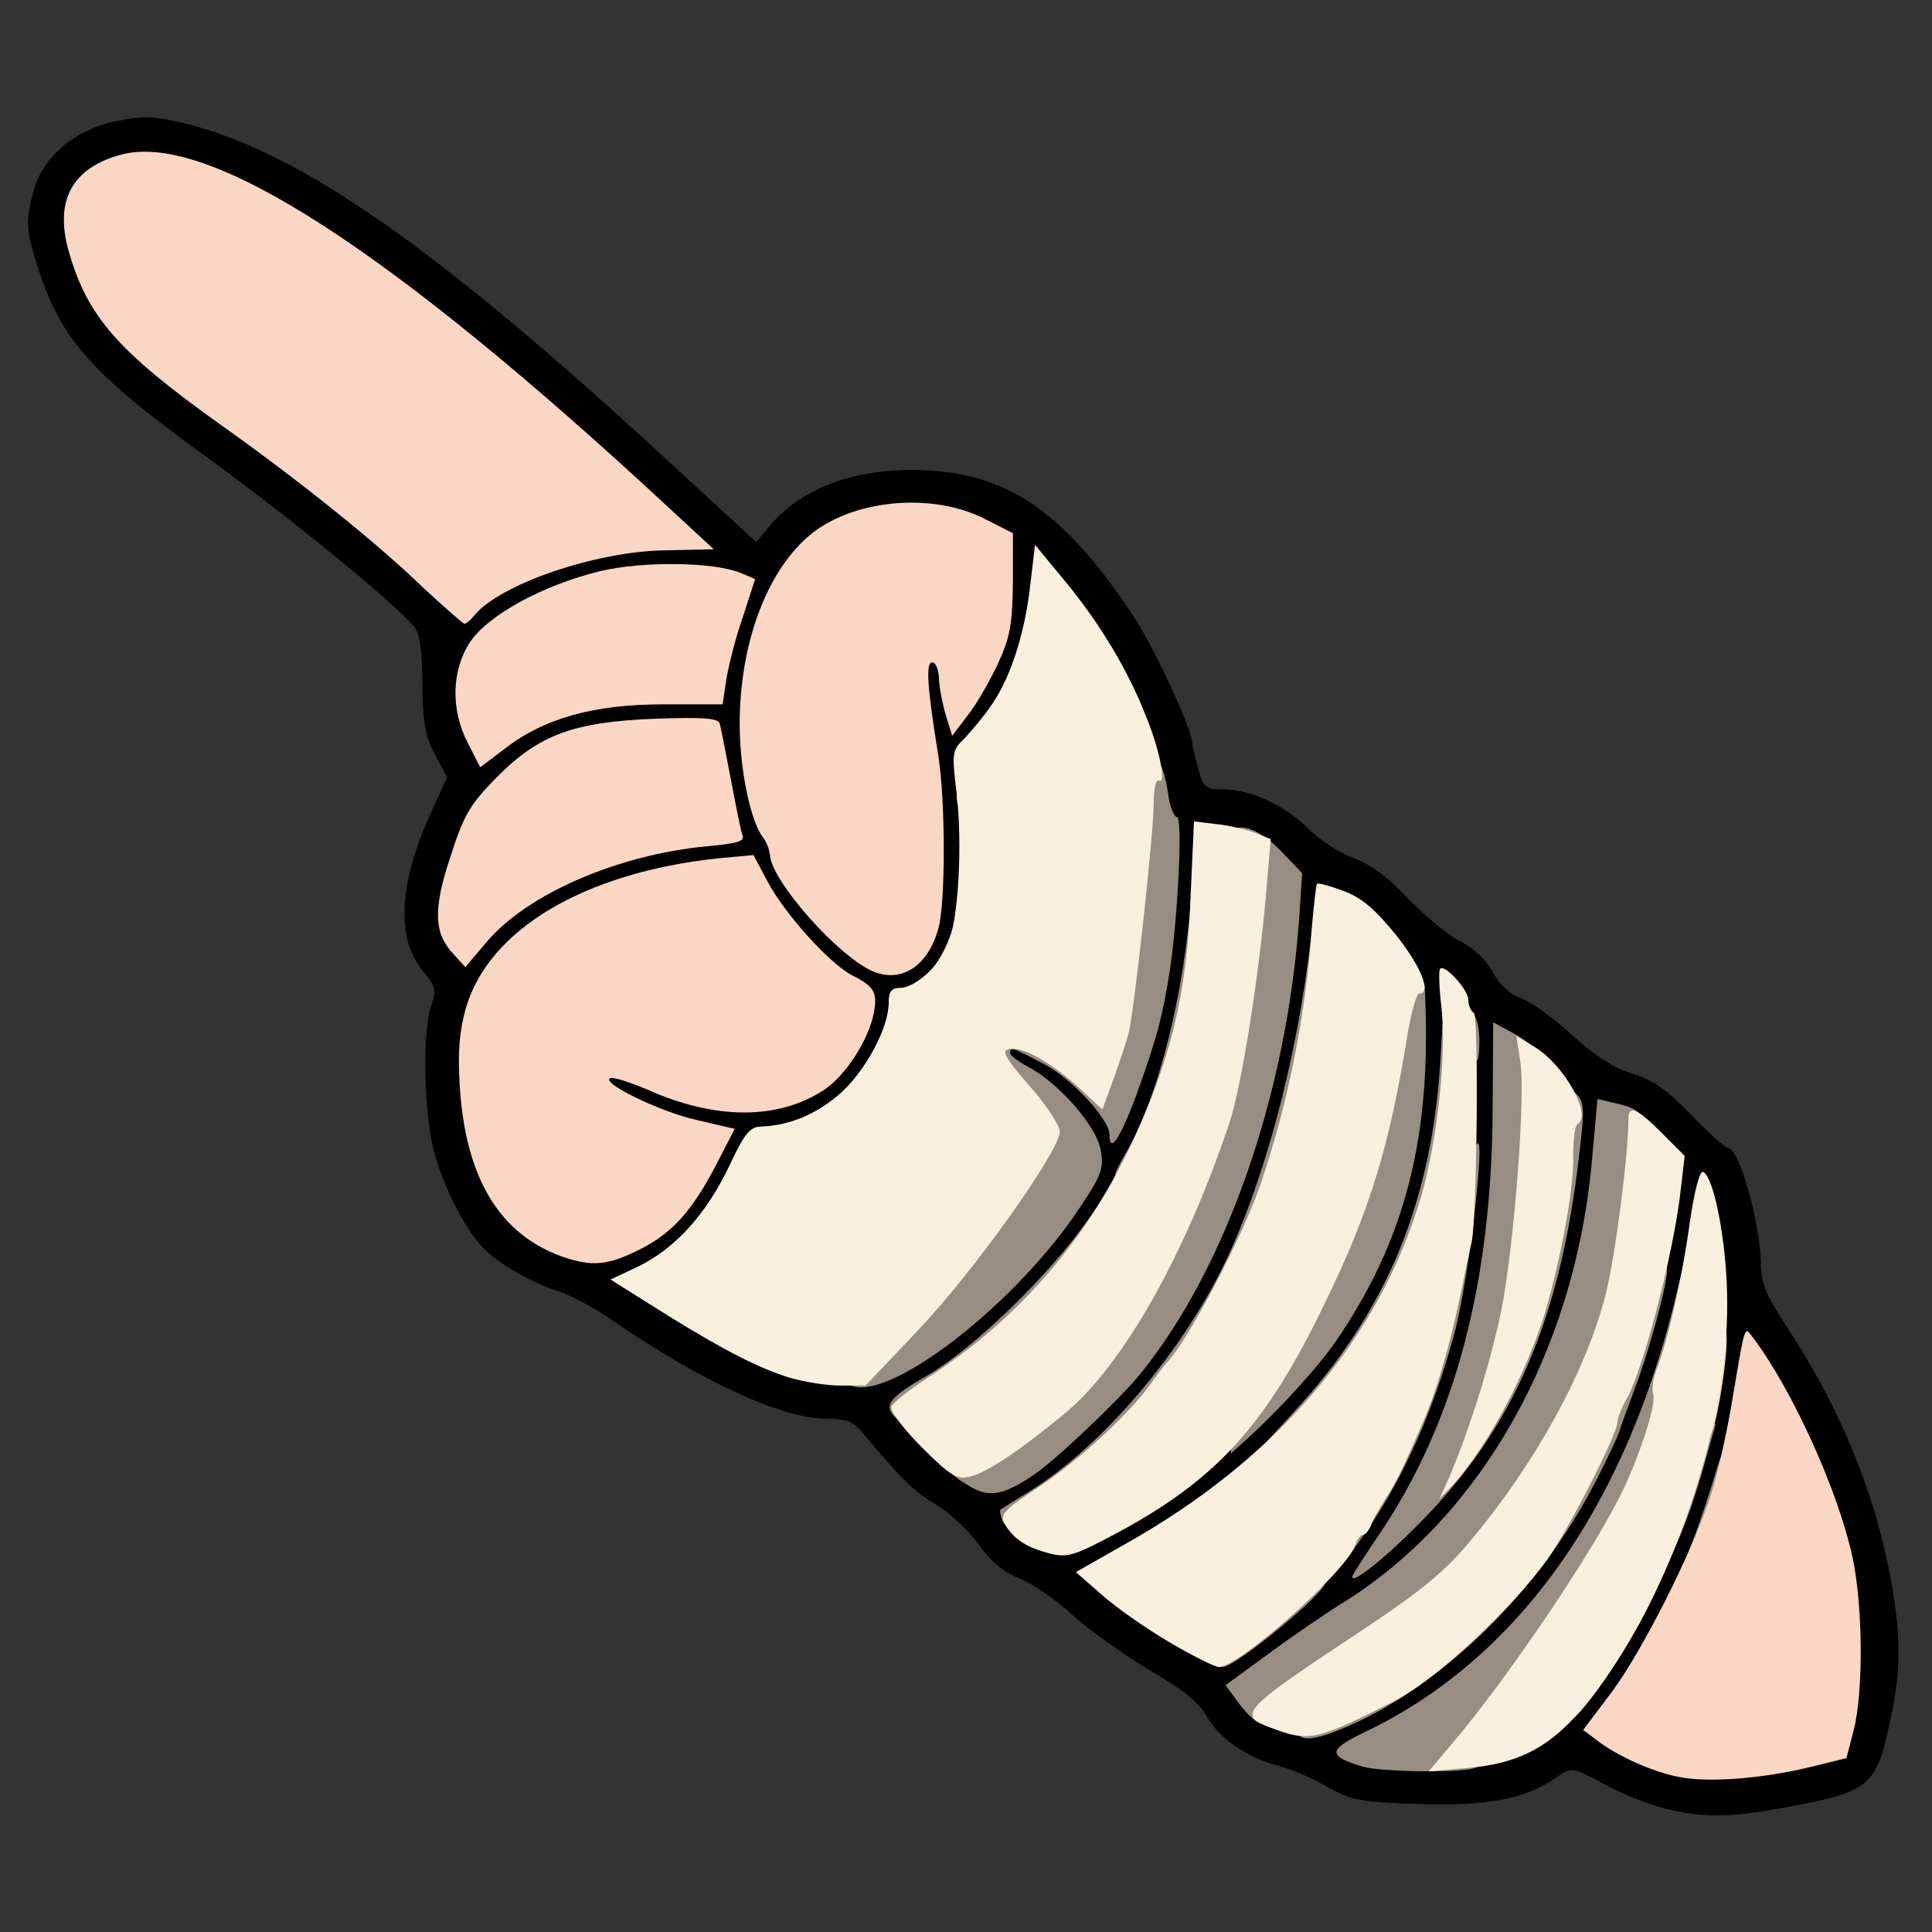 <?xml version="1.0" encoding="utf-8"?>
<!DOCTYPE svg PUBLIC "-//W3C//DTD SVG 1.0//EN" "http://www.w3.org/TR/2001/REC-SVG-20010904/DTD/svg10.dtd">
<svg version="1.0" xmlns="http://www.w3.org/2000/svg" width="32px" height="32px" viewBox="0 0 350 350" preserveAspectRatio="xMidYMid meet">
 <rect x="0" y="0" width="350" height="350" fill="#333333" stroke="none"/>
 <g fill="#000000">
  <path d="M301.5 327.6 c-2.8 -0.7 -7.7 -2.6 -10.9 -4.4 -5.8 -3.1 -5.9 -3.1 -8.5 -1.3 -5.6 4 -12.6 5.3 -24.9 4.9 -10.5 -0.3 -12.2 -0.6 -16.6 -3 -2.6 -1.6 -6.7 -3.3 -9 -3.9 -5.7 -1.5 -10.8 -5 -13 -9 -1.3 -2.4 -4.4 -4.9 -10.3 -8.3 -4.6 -2.8 -11 -7.3 -14.1 -10.1 -3.1 -2.9 -7.5 -5.8 -9.6 -6.6 -2.7 -1 -5 -2.9 -7.3 -6.1 -1.9 -2.6 -5.3 -5.8 -7.7 -7.2 -3.8 -2.2 -6.4 -4.7 -13.3 -13 -1.7 -2.1 -3 -2.6 -6.8 -2.6 -7.8 0 -22.7 -6.9 -38.1 -17.5 -3.4 -2.4 -7.9 -4.8 -10 -5.5 -5.1 -1.6 -11.4 -5.2 -14.1 -8.2 -3.3 -3.5 -7.1 -11.1 -8.8 -17.7 -1.7 -6.8 -2 -21.4 -0.4 -25.9 1 -2.8 0.8 -3.5 -1.4 -6.2 -5 -5.9 -4.5 -15.8 1.3 -28.6 l3 -6.6 -2.2 -4.1 c-1.8 -3.3 -2.2 -6 -2.3 -12.8 0 -6.1 -0.4 -9.1 -1.5 -10.4 -3.3 -4.1 -22.9 -20.1 -38 -31 -21.3 -15.5 -26.3 -21.4 -30.6 -35.5 -1.7 -5.5 -1.7 -7.3 -0.3 -12.5 1.7 -6.1 7.3 -10.9 14.7 -12.5 5.3 -1.1 7 -1 12.9 0.4 20.7 5.2 45.5 22.5 87 60.8 l16.3 15 2.6 -3.1 c5.8 -6.9 16 -10.5 28.1 -9.9 15.3 0.7 25.6 8 38 27 3.7 5.8 10.3 20 10.3 22.5 0 0.4 0.5 2.5 1.1 4.6 0.9 3.4 1.3 3.7 4.7 3.7 4.9 0.1 11 2.9 15.3 7.2 1.9 1.9 5.5 4.3 8 5.2 3.1 1.1 6.5 3.6 10 7.4 3 3.1 7.2 6.6 9.4 7.7 2.4 1.2 4.8 3.4 5.9 5.6 1.3 2.3 3.2 4.1 5.3 4.8 1.8 0.7 6 3.7 9.2 6.7 4.1 3.7 7.5 5.9 10.8 6.9 3.7 1.1 6.3 2.9 10.7 7.5 3.2 3.3 6.2 6 6.7 6 2 0 5.8 13.7 5.9 20.9 0 3.4 0.9 5.7 4.4 11 9.8 14.8 16.3 30.4 19.2 46.6 1.8 10 1.8 16.2 -0.1 24.8 -2.6 12.6 -3.6 13.3 -20 16.3 -9.5 1.7 -14.2 1.7 -21 0z m23.5 -10.4 c6.5 -1.7 6.5 -1.7 7.7 -6.2 3.7 -14.3 -0.7 -35.8 -11.1 -54.3 l-3.4 -6 -1.2 5.9 c-3.5 17.9 -11.3 37.4 -19.8 49.9 l-4.1 6 2.2 1.7 c6.1 4.8 18.1 6 29.7 3z m-52.6 -1.7 c17.9 -8.5 37.6 -50.7 37.6 -80.3 0 -8.5 -1.1 -8.6 -2.8 -0.2 -5.5 26.7 -16.3 47.9 -33.2 64.9 -5.8 5.8 -20 16.1 -22.2 16.1 -0.5 0 -0.6 0.5 -0.2 1.1 0.9 1.6 16.7 0.3 20.8 -1.6z m-27 -7.9 c11.8 -6.2 23.7 -16.7 32.6 -28.9 4.1 -5.7 11 -18.2 12.3 -22.2 0.3 -1.1 1.6 -4.5 2.7 -7.5 2.7 -6.9 4.7 -14.4 6.6 -24 2.2 -11.6 2 -13.4 -2.3 -17.5 -2 -1.9 -3.9 -3.5 -4.3 -3.5 -0.3 0 -1.2 5.1 -1.8 11.4 -2.9 27.3 -13.8 50.5 -31.7 67.4 -4.5 4.2 -10.9 9.3 -14.1 11.2 -5.6 3.3 -17.4 11.9 -17.4 12.7 0 0.9 6.8 4.3 8.7 4.3 1.2 0 5.1 -1.5 8.7 -3.4z m-18 -14.5 c24.1 -19.2 37.9 -53.7 37.5 -93.7 l-0.2 -12.9 -0.8 10.6 c-2.5 35.3 -21.3 64.4 -53.9 83.9 l-8 4.7 3.3 2.6 c3.3 2.5 14.8 9.7 15.6 9.7 0.2 0 3.1 -2.2 6.5 -4.9z m-26 -19.6 c10.2 -5.8 15.1 -9.6 25.5 -19.8 9.4 -9.2 14.7 -16.5 19.7 -27 5.7 -12.1 7.5 -19.8 8.1 -34.4 l0.6 -13.2 -5.3 -6.5 c-2.8 -3.7 -5.3 -6.6 -5.5 -6.6 -0.2 0 -1 -0.3 -1.8 -0.6 -1.2 -0.4 -1.6 0.9 -2.2 6.8 -1.6 18.1 -7.8 42.4 -14.6 57.4 -3.9 8.9 -12.6 21.9 -19.6 29.4 -5 5.5 -15.4 14.1 -18.5 15.3 -1.6 0.7 1.8 3.7 4.2 3.7 0.8 0 5.1 -2 9.4 -4.5z m-17.1 -9.4 c4.3 -2.9 15.5 -13.5 19.2 -18.1 6.8 -8.4 14.7 -22.8 19 -34.8 4.9 -13.8 9.5 -35.8 9.5 -45.8 0 -4.7 -0.4 -5.7 -3.4 -8.7 -1.9 -1.9 -4.7 -3.6 -6.4 -3.9 l-2.9 -0.4 -0.6 12 c-0.8 17.5 -5.7 37.2 -11.7 47.4 -1.1 1.8 -2 3.7 -2 4.2 0 1.8 -9.2 14 -16.2 21.5 -3.9 4.2 -10.6 9.9 -14.9 12.7 -7.7 5 -7.9 5.2 -6.2 7.1 2 2.2 11.2 9.7 12 9.7 0.2 0 2.3 -1.3 4.6 -2.9z m81.9 -5.8 c8.4 -13.6 11.7 -22.4 15.2 -40.3 2.5 -12.4 2.4 -15.3 -0.7 -19.7 -1.4 -2.1 -3.6 -4.4 -4.7 -5.1 -1.9 -1.2 -2 -1 -2 7.2 0 18.8 -3.9 43.3 -9 56.3 -1.5 4 -2.7 7.3 -2.5 7.3 0.1 0 1.8 -2.6 3.7 -5.7z m-104.6 -12.9 c6.4 -3.4 12.4 -8.3 20.2 -16.4 6.7 -7 14.2 -17.3 14.2 -19.7 0 -2 -8.3 -10.6 -12.5 -12.9 -3 -1.6 -3.5 -2.3 -3.5 -5.6 0 -3.7 0.1 -3.8 3.4 -3.8 4.4 0 12.3 4.1 15.7 8.1 l2.6 3 2.1 -5.3 c1.1 -2.9 2.8 -8.3 3.7 -12 1.8 -7.5 3.6 -29 2.5 -29.8 -0.4 -0.3 -1.3 -3.4 -2 -7 -2.1 -10 -7.2 -21.3 -13.8 -30.4 -4 -5.5 -4 -5.5 -6.2 4.4 -1.6 6.8 -3.3 10.3 -7.8 15.9 l-3.6 4.4 -0.1 16.1 c0 12.5 -0.4 16.9 -1.6 19.7 -1.9 4 -6.3 7.9 -9 7.9 -1.4 0 -1.9 0.7 -1.9 2.8 0 4.5 -4.4 12.6 -9 16.5 -4.3 3.7 -9.1 5.6 -14 5.8 -2.1 0 -3.1 1.2 -5.9 7.1 -3.6 7.5 -8.6 13.8 -13.2 16.5 l-2.8 1.6 4.2 2.7 c13.9 8.7 23.5 12.9 29.8 13 2 0 5.8 -1.1 8.5 -2.6z m-46.3 -23.4 c4.7 -2.9 12.4 -13.1 11.3 -14.9 -0.3 -0.5 -2.5 -1.2 -4.8 -1.5 -2.4 -0.4 -6.7 -2 -9.6 -3.6 -4.7 -2.8 -5.2 -3.4 -5.2 -6.5 0 -3.4 0.1 -3.5 3.9 -3.5 2.1 0 6.3 1.1 9.4 2.4 14.6 6.5 25.8 4.1 32.2 -6.8 3.2 -5.4 3.1 -6.1 -0.3 -7.5 -4 -1.7 -11.4 -9.5 -15.4 -16.2 l-3.3 -5.5 -7.5 1.2 c-26.9 4.6 -41.7 18.6 -39.6 37.6 1.4 11.7 5.8 20.1 13.3 24.9 5.9 3.7 9.7 3.7 15.6 -0.1z m50.1 -52.9 c2.5 -4.4 3.3 -17.5 1.6 -28.1 -0.6 -4.1 -1.4 -11.2 -1.7 -15.7 l-0.6 -8.3 4.2 0 c3.9 0 4.1 0.2 4.1 2.9 0 5.1 1.6 4.3 4.5 -2.2 2 -4.4 2.9 -7.9 2.9 -12.1 l0.1 -5.9 -4.6 -2.5 c-2.6 -1.3 -6.5 -2.6 -8.7 -2.9 -5.2 -0.7 -13.4 2 -17.8 5.9 -7 6.1 -12.4 19.7 -12.4 31 0 6 2.4 15.4 4.6 17.9 0.8 0.8 1.4 2.4 1.4 3.4 0 4.9 15.1 21 18.9 20.3 0.8 -0.2 2.4 -1.9 3.5 -3.7z m-78.3 -3.7 c6.1 -6.6 22.9 -13.4 36.8 -15 3.5 -0.4 6.1 -1.1 6 -1.8 0 -0.6 -0.6 -4.2 -1.2 -8.1 l-1.3 -7 -8.4 0.1 c-11.8 0.1 -18.7 2.8 -26 10.3 -4.2 4.2 -6 7.2 -7.8 12.1 -2.2 6.6 -2.9 12 -1.4 12 0.5 0 1.9 -1.2 3.3 -2.6z m4.2 -34.9 c5.2 -3.4 14.3 -5.6 25.4 -6.2 l11.3 -0.6 0.6 -3.6 c0.3 -2 1.2 -5.7 1.9 -8.3 l1.3 -4.7 -3 -1 c-7.1 -2.5 -19.9 -0.2 -31.1 5.7 -9.9 5.1 -14 12.1 -10.7 18.3 1.3 2.3 1.4 2.3 4.3 0.4z m-0.3 -27.2 c6.9 -3.3 15.4 -5.8 23.3 -6.8 l4.8 -0.6 -6.8 -6.3 c-30.3 -27.9 -54.5 -46.2 -71.6 -54.1 -10 -4.6 -16 -5.4 -20.5 -2.6 -5 3.2 -5.9 6.1 -3.8 12.6 3.1 10 8.4 15.3 34.2 34.2 7.6 5.6 18.2 14 23.4 18.7 5.2 4.6 9.7 8.4 10 8.3 0.3 -0.1 3.4 -1.6 7 -3.4z"/>
 </g>
 <g fill="#978d82">
  <path d="M246.7 320 c-6.2 -1.9 -6.1 -3 0.3 -6.1 28.3 -13.4 48.2 -41.8 57.2 -81.6 1.3 -5.7 3.8 -5.8 3.8 -0.3 0 2.2 -0.4 4 -0.9 4 -0.4 0 -1.1 2.7 -1.5 5.9 -0.6 4.9 -1 6 -2.9 6.6 -1.3 0.4 -1.7 0.8 -0.9 1.2 1.8 0.7 1.5 6.6 -0.9 13.5 -3.7 11.2 -10.1 22.2 -23.8 41.3 -4.7 6.6 -8.4 12.7 -8.3 13.6 0.2 1 -0.6 1.9 -2 2.3 -3.3 0.8 -16.8 0.6 -20.1 -0.4z"/>
  <path d="M235 313 c0 -1.1 0.6 -2 1.3 -2 0.7 0 2.9 -0.9 5 -2 2 -1.1 5.1 -2 6.8 -2 4.5 0 11.7 -4.8 12.1 -7.9 0.2 -2 1.1 -2.7 3.8 -3.2 4 -0.8 7 -4.1 7 -7.5 0 -1.9 0.5 -2.4 2.4 -2.4 2.9 0 7.6 -6.4 7.6 -10.3 0 -1.5 0.5 -2.7 1 -2.7 0.6 0 1 -0.7 1 -1.5 0 -0.9 1.6 -4.7 3.5 -8.5 1.9 -3.8 3.5 -7.5 3.5 -8.2 0 -0.7 0.7 -2.6 1.6 -4.3 2.1 -4 6.4 -17.4 6.4 -20.2 0 -1.6 0.6 -2.3 2 -2.3 1.4 0 2 0.7 2 2.3 -0.1 2.9 -3.3 14.7 -6 21.7 -1.1 3 -2.4 6.4 -2.7 7.5 -0.4 1.1 -2.3 5.2 -4.4 9.2 -10 19.3 -27.2 36.3 -44.4 43.9 -6.9 3 -9.5 3.1 -9.5 0.4z"/>
  <path d="M227.7 311.9 c-0.9 -0.5 -2.5 -2.2 -3.6 -3.8 l-2.1 -2.8 7.8 -5.7 c4.2 -3.1 10.6 -7.5 14.2 -9.7 24.5 -15.6 41 -45 44.3 -78.6 l1.1 -12.2 2.6 0.6 c6.7 1.6 6.6 1.4 4.9 18.9 -1.8 19.6 -6.1 32 -16.6 48.7 -9.1 14.4 -15.6 21.1 -29.3 30.2 -6.9 4.5 -14.6 9.8 -17.1 11.7 -3.3 2.6 -5 3.3 -6.2 2.7z"/>
  <path d="M220.8 299.5 c0.3 -1.8 1.1 -2.5 2.9 -2.5 3.6 0 7.3 -2.9 7.3 -5.6 0 -1.5 0.6 -2.4 1.5 -2.4 0.8 0 1.5 -0.7 1.5 -1.5 0 -1 1 -1.5 3 -1.5 1.7 0 3 0.4 3 0.8 0 1.9 -16.2 15.2 -18.5 15.2 -0.8 0 -1.1 -0.9 -0.7 -2.5z"/>
  <path d="M245.1 285.3 c0.2 -0.4 2.6 -4.2 5.4 -8.3 13.2 -20 19.7 -44.7 19.9 -75.7 l0.1 -16.1 3.9 2.1 c2.1 1.2 4.1 2.8 4.4 3.6 0.5 1.3 -1.3 34.9 -2.3 43.1 -0.4 3.1 -0.3 2.9 0.9 -1 1.8 -6.2 4.4 -21.2 5 -28.8 0.5 -7.3 1 -8.2 3.2 -6 1.4 1.4 1.5 2.8 0.5 10.9 -3.4 30 -11.9 49.7 -29 66.9 -6.7 6.8 -13 11.7 -12 9.3z"/>
  <path d="M242.6 279.8 c0.4 -2.4 1.1 -4.4 1.6 -4.6 0.4 -0.2 0.8 -1 0.8 -1.8 0 -0.8 0.7 -1.4 1.5 -1.4 0.9 0 1.5 -0.9 1.5 -2.4 0 -1.8 0.6 -2.5 2.3 -2.8 1.9 -0.3 2.3 -1.1 2.7 -5.6 0.3 -2.9 1 -5.6 1.6 -6 0.6 -0.4 1.4 -2.4 1.8 -4.4 0.4 -2.1 1.1 -3.8 1.5 -3.8 0.5 0 1.1 -1.7 1.4 -3.7 0.2 -2.1 1.4 -8.4 2.6 -14.1 1.1 -5.6 2.1 -12.5 2.1 -15.2 0 -3.7 0.4 -5 1.4 -5 0.8 0 1.7 -0.6 1.9 -1.2 2.2 -5.5 -1.1 23.6 -3.8 33.7 -3.7 13.7 -9.1 26 -15.9 35.8 -5.1 7.4 -5.8 7.8 -5 2.5z"/>
  <path d="M300.2 279.5 c0.3 -2.6 1 -5 1.5 -5.4 0.6 -0.3 1.3 -2.3 1.7 -4.3 0.4 -2.1 1.1 -3.8 1.6 -3.8 0.6 0 1 -1.8 1 -4 0 -3.6 0.3 -4 2.4 -4 l2.4 0 -1.9 6.8 c-4.6 16.4 -9.8 25.3 -8.7 14.7z"/>
  <path d="M305 283.7 c0 -0.1 0.9 -2.7 2.1 -5.7 1.1 -3 2.8 -8.1 3.7 -11.2 1.3 -4.4 2 -5.5 3.1 -4.9 1 0.7 1.2 2.1 0.7 5.7 -0.3 2.6 -1 5 -1.5 5.3 -0.4 0.4 -1.1 2.3 -1.5 4.4 -0.5 2.8 -1.2 3.7 -2.6 3.7 -1.1 0 -2 0.7 -2 1.5 0 0.8 -0.4 1.5 -1 1.5 -0.5 0 -1 -0.1 -1 -0.3z"/>
  <path d="M181.6 275.4 c-0.4 -0.9 -0.5 -1.8 -0.4 -1.9 0.2 -0.1 2.8 -1.8 5.9 -3.7 12.5 -8 26 -23.6 34.1 -39.6 7.5 -15 13.6 -37.3 16.3 -60.2 0.7 -5.8 1.3 -8.6 1.4 -6.3 0 2.3 0.7 4.3 1.3 4.5 1 0.4 0.8 3.4 -0.5 13.4 -3 21.6 -10.8 47.4 -14.4 47.4 -0.8 0 -1.3 1.2 -1.3 3.5 0 1.9 -0.4 3.5 -1 3.5 -0.5 0 -1 0.6 -1 1.4 0 0.8 -0.6 2.1 -1.4 2.8 -0.7 0.8 -1.6 2.3 -2 3.3 -0.3 1.1 -1.6 3.2 -2.8 4.7 -1.3 1.4 -3 3.6 -3.8 4.7 -0.8 1.2 -2 2.1 -2.7 2.1 -0.7 0 -1.3 0.8 -1.3 1.8 0 2.2 -6 8.2 -8.2 8.2 -0.9 0 -1.8 0.9 -2.1 2.1 -0.3 1.1 -1.5 2.3 -2.6 2.6 -1.2 0.3 -2.1 0.9 -2.1 1.4 0 0.5 -0.7 0.9 -1.5 0.9 -0.8 0 -1.5 0.4 -1.5 1 0 0.5 -1.1 1.2 -2.5 1.6 -1.4 0.3 -2.5 1 -2.5 1.5 0 1.6 -2.8 1 -3.4 -0.7z"/>
  <desc>cursor-land.com</desc><path d="M175.4 269.1 c-4.6 -2.8 -4.7 -3.6 -0.6 -5.4 2.1 -0.9 7.6 -4.7 12.2 -8.4 10.4 -8.3 18.6 -20 25.6 -36.6 7.5 -17.7 9.2 -23.7 11.3 -39.5 3.3 -24.7 3.3 -25.2 1.1 -25.2 -1.3 0 -2 -0.7 -2 -2 0 -3.5 4.5 -2.5 9 2.1 l3.9 4.1 -0.5 7.6 c-2.2 32.2 -13.2 63.9 -28.9 83.2 -3.7 4.5 -14.9 15.2 -19.1 18.1 -5.7 3.9 -8.3 4.3 -12 2z"/>
  <path d="M223 259.8 c0 -2.5 1.3 -5.4 4.8 -10.4 11.8 -17 20.1 -39.3 24.2 -65.1 1.1 -6.7 1.4 -7.3 3.6 -7.3 1.6 0 2.4 0.6 2.5 1.8 1.4 26.6 -3.3 45.5 -16.1 64.2 -3.4 4.9 -10.8 13 -16.9 18.4 l-2.1 1.9 0 -3.5z"/>
  <path d="M234.3 255.9 c17 -18.3 25.3 -38.5 26.7 -64.9 0.4 -7.4 0.8 -12.2 0.8 -10.6 0.2 2.2 0.6 2.7 1.8 2.2 2.7 -1 4.4 1.3 4.4 6 0 3.4 -0.3 4.2 -1.5 3.8 -0.9 -0.4 -1.5 0 -1.5 1 0 0.9 -0.7 1.6 -1.5 1.6 -0.8 0 -1.5 0.5 -1.5 1 0 0.6 0.5 1 1.1 1 1.8 0 0.3 12.2 -2.6 22.4 -2.3 8 -7.8 20.4 -9.5 21.6 -0.4 0.3 -1 1.5 -1.4 2.8 -0.4 1.2 -1.3 2.2 -2 2.2 -0.8 0 -1.6 1.3 -1.9 2.9 -0.7 3.5 -3.2 6.1 -5.8 6.1 -1.3 0 -1.9 0.7 -1.9 2.3 0 3 -3.3 5.7 -7.1 5.7 l-3.1 0 6.5 -7.1z"/>
  <path d="M162.2 256.8 c-2.2 -2.2 -1.2 -3.6 6.1 -7.8 8.4 -5 22 -18.2 29 -28.3 2.6 -3.7 4.7 -7.2 4.7 -7.7 0 -0.5 0.9 -2.4 2 -4.2 5.9 -10.1 10.7 -29.3 11.9 -47.8 0.7 -10.7 0.8 -11.4 1 -4.7 0 5 0.5 7.7 1.2 7.7 0.9 0 1 2.1 0.6 6.9 -0.7 8.7 -3.8 23.1 -4.9 23.1 -0.4 0 -0.8 1.4 -0.8 3 0 1.7 -0.4 3 -1 3 -0.5 0 -1 1.1 -1 2.5 0 1.8 -0.5 2.5 -1.9 2.5 -1.9 0 -3.1 2.5 -3.1 7 0 1.7 -0.8 2.9 -2.2 3.5 -1.7 0.7 -2.4 2 -2.6 4.8 -0.3 2.9 -0.7 3.7 -2.3 3.7 -1.4 0 -1.9 0.7 -1.9 3 0 2 -0.5 3 -1.5 3 -0.8 0 -1.5 0.7 -1.5 1.5 0 0.8 -0.7 1.5 -1.5 1.5 -0.8 0 -1.5 0.8 -1.5 1.8 0 2.6 -5 7 -8.5 7.4 -2.4 0.2 -3.1 0.8 -3.3 3.1 -0.2 1.5 -0.9 2.7 -1.8 2.7 -0.8 0 -1.4 0.5 -1.4 1 0 0.6 -0.7 1 -1.5 1 -0.8 0 -1.5 0.3 -1.5 0.8 0 0.4 -1.8 1.8 -4 3.2 -2.2 1.4 -4 2.8 -4 3.2 0 1.2 -1.4 1 -2.8 -0.4z"/>
  <path d="M154.8 251.2 c-1 -0.2 -1.8 -0.8 -1.8 -1.4 0 -0.6 4.5 -5.7 9.9 -11.4 5.5 -5.8 13.4 -15.6 17.7 -21.9 l7.7 -11.4 -4.7 -5.3 c-3.7 -4.3 -4.6 -6 -4.6 -9 l0 -3.8 4.5 0 c4.5 0 9.5 1.7 9.5 3.2 0 0.4 0.7 0.8 1.5 0.8 0.9 0 1.5 0.9 1.5 2.5 0 4.5 1.7 2.6 3.9 -4.2 2.1 -6.7 6.1 -37.1 6.1 -46.6 0 -3.4 0.4 -4.9 1.6 -5.4 2 -0.8 3.2 1.1 4 6.4 0.3 2.4 1.1 4.3 1.6 4.3 1.1 0 0.2 18.1 -1.3 28 -1.3 8.2 -2.4 12.4 -6.2 22.8 -2.8 7.5 -4.7 10.3 -4.7 6.8 0 -2.8 -6.9 -10.3 -12 -12.9 -5.7 -3 -6 -3.1 -6 -1.9 0 0.4 1.6 1.6 3.5 2.6 5.5 3 12.1 10.6 12.9 14.9 0.6 3.4 0.2 4.5 -3.8 10.5 -11 16.7 -33.1 34.2 -40.8 32.4z"/>
 </g>
 <g fill="#fad6c4">
  <path d="M304.1 321.9 c-4.7 -0.9 -11.2 -3.8 -14.9 -6.7 l-2.4 -1.8 5.2 -6.9 c5.3 -7.1 14.3 -24.7 17.7 -35 1.2 -3.3 2.8 -10.5 3.8 -16 2.8 -16.5 2.4 -15.3 4.2 -13 7.1 9.5 15.3 27.6 17.9 39.6 1.9 8.9 2 24.5 0.2 31.4 l-1.3 5 -6.5 1.6 c-8.6 2.1 -18.5 2.9 -23.9 1.8z"/>
  <path d="M284 311.1 c0 -0.5 2.3 -4 5.1 -7.7 4.8 -6.4 14.3 -24.8 16.9 -32.7 0.6 -2.1 1.4 -3.6 1.6 -3.4 0.7 0.7 -5.3 16.2 -9.2 24.1 -5.2 10.3 -14.4 22.9 -14.4 19.7z"/>
  <path d="M309.1 260.5 c0 -0.5 0.6 -3.9 1.4 -7.5 0.8 -3.6 1.5 -8.1 1.6 -10 0.1 -2.1 0.3 -2.7 0.6 -1.6 0.6 2.3 -1.5 16.4 -2.8 18.6 -0.4 0.8 -0.8 1.1 -0.8 0.5z"/>
  <path d="M115.6 229.5 c6.8 -3.4 12.3 -9.5 16.5 -18.2 2.8 -6 3.8 -7.2 5.9 -7.2 4.9 -0.2 9.7 -2.1 14 -5.8 4.6 -3.9 9 -12 9 -16.5 0 -2.1 0.5 -2.8 1.9 -2.8 4.4 0 8.7 -5.6 10.4 -13.5 0.3 -1.1 0.3 0 0.1 2.4 -0.6 6.4 -3.2 10.4 -7.6 11.5 -3.4 0.8 -3.7 1.3 -4.3 5.5 -1.5 10.3 -8.5 17.3 -19.3 19.4 -5.7 1.1 -6.1 1.3 -7.1 4.7 -3 10 -13.4 20.9 -21.6 22.5 -2.2 0.5 -1.7 -0.1 2.1 -2z"/>
  <path d="M101.7 227.6 c-11.2 -4.1 -17.3 -14.1 -18.4 -30.6 -0.4 -6.5 -0.1 -10 1.1 -14.4 4.2 -14.3 21.5 -24.5 45.6 -27.1 l6.5 -0.6 2.5 4.7 c3.1 5.9 11.3 15 15.4 17.1 4 2 4.6 3.1 3.9 6.8 -0.9 4.8 -5.1 11.4 -9.1 14 -8.3 5.4 -19.6 5.4 -31.9 -0.1 -3.1 -1.3 -6.1 -2.3 -6.7 -2.1 -2.1 0.7 8.9 6.1 15.6 7.6 l6.9 1.6 -3.2 6.2 c-4.5 8.7 -8.1 12.7 -14.1 15.7 -5.8 2.9 -8.6 3.1 -14.1 1.2z"/>
  <path d="M158.2 176 c-6.2 -2.6 -18.3 -16.2 -18.7 -21 -0.1 -1 -0.6 -2.4 -1.2 -3.2 -2.3 -2.8 -4.3 -12.4 -4.3 -20.6 0 -14.3 4.7 -27.3 12.4 -34 7.7 -6.7 22.4 -8.2 32.2 -3.1 l4.9 2.5 0 9 c-0.1 7.5 -0.5 9.8 -2.7 14.6 -1.5 3.2 -3.9 7.4 -5.5 9.4 l-2.8 3.7 -1.2 -3.9 c-0.6 -2.1 -1.2 -5.1 -1.2 -6.6 -0.1 -1.6 -0.6 -2.8 -1.2 -2.8 -1.2 0 -1 4 1.1 17 1.3 8.4 1.3 26.5 0 31.2 -1.9 6.8 -6.6 9.9 -11.8 7.8z"/>
  <path d="M82.2 172.9 c-3.6 -3.8 -3.8 -8.1 -0.6 -17.7 2.4 -7.5 3.5 -9.4 8.3 -14.3 7.7 -7.8 13.9 -10.1 28.8 -10.7 8.9 -0.3 11.4 -0.1 11.7 0.9 0.2 0.8 1.1 5.3 2 10.1 0.9 4.7 1.8 9.3 2.1 10.1 0.5 1.1 -0.9 1.5 -6.3 2 -16.2 1.5 -32.6 8.6 -40 17.3 l-3.9 4.6 -2.1 -2.3z"/>
  <path d="M173.3 142.5 c0 -2.7 0.2 -3.8 0.4 -2.2 0.2 1.5 0.2 3.7 0 5 -0.2 1.2 -0.4 0 -0.4 -2.8z"/>
  <path d="M84.8 134.7 c-3.2 -6.1 -3 -13.2 0.3 -18.3 3.3 -5 13.3 -10.4 23.5 -12.9 7.8 -1.9 20.8 -1.7 25.6 0.3 l2.6 1.1 -2.2 6.8 c-1.3 3.7 -2.6 8.8 -3 11.3 l-0.7 4.6 -10.7 0 c-12.6 0 -21.6 2.5 -28.7 8 l-4.5 3.4 -2.2 -4.3z"/>
  <path d="M176.1 132.2 c4.7 -5.4 7.1 -9.8 8.7 -16.2 0.6 -2.5 1.4 -5.4 1.6 -6.5 0.3 -1.1 0.3 0.4 0.1 3.3 -0.7 8.7 -8 22.3 -12.5 23.5 -1.5 0.4 -0.9 -0.7 2.1 -4.1z"/>
  <path d="M76.7 106.5 c-8 -7.8 -22.8 -19.7 -36.8 -29.6 -18.6 -13.3 -24 -19.5 -27.4 -31.2 -2.7 -9.3 0.5 -15.3 9.5 -17.7 15.7 -4.2 48.8 17.2 99.4 64.2 l7.9 7.3 -8.9 0.2 c-12.5 0.2 -29.7 6.1 -34.4 11.7 -0.7 0.9 -1.5 1.6 -1.9 1.6 -0.3 -0.1 -3.6 -3 -7.4 -6.5z"/>
 </g>
 <g fill="#f8efde">
  <path d="M263.2 315.7 c9.6 -11.3 24.4 -33.1 30.2 -44.5 3.4 -6.7 6.7 -16.8 6.1 -18.5 -0.3 -0.7 -0.1 -2.7 0.5 -4.3 2.2 -5.6 4.8 -17.2 6.1 -26.8 0.8 -5.6 1.8 -9.5 2.4 -9.3 2 0.7 4.4 13.1 4.4 23.7 0.1 21.8 -9.2 50 -22.5 68.7 -7.8 10.9 -13.8 14.7 -24.7 15.6 l-6.9 0.6 4.4 -5.2z"/>
  <path d="M231.6 313.5 c-7.9 -2.8 -7.9 -2.9 16.4 -19 9.4 -6.3 14 -10 18.4 -15.4 11.7 -13.9 21 -30.8 24.5 -44.7 1.7 -6.7 4.1 -25.2 4.1 -31.6 0 -2.7 1.4 -2.2 6 2.4 l4.2 4.2 -0.7 6 c-1.2 11.1 -6.5 31.6 -9.6 37.6 -1.1 1.9 -1.9 4 -1.9 4.7 0 2.1 -8.8 19.3 -12.6 24.7 -6.8 9.4 -20.4 22 -27.9 25.8 -13.3 6.8 -15.3 7.3 -20.9 5.3z"/>
  <path d="M212 297.6 c-4.1 -2.4 -9.7 -6.3 -12.3 -8.6 l-4.8 -4.2 8.8 -5 c27.7 -15.5 46.2 -37.3 53.8 -63.2 3 -10.5 4.6 -26 3.6 -34.4 -0.4 -3.4 -0.5 -6.5 -0.2 -6.7 0.8 -0.9 5.1 3.8 5.1 5.6 0 1 0.4 2 1 2.4 0.9 0.6 0.6 36.8 -0.4 41.5 -0.3 1.4 -1.1 5 -1.7 8 -2.1 10.5 -4.9 19.9 -7.5 25.5 -0.7 1.7 -2 4.6 -2.9 6.5 -0.8 1.9 -2.4 4.9 -3.5 6.5 -1.1 1.7 -2.3 3.8 -2.6 4.8 -0.4 0.9 -1 1.7 -1.4 1.7 -0.5 0 -1.1 0.8 -1.5 1.9 -1.4 4.6 -21 22.1 -24.7 22.1 -0.7 0 -4.7 -2 -8.8 -4.4z"/>
  <path d="M188.7 281 c-3.3 -1 -5.4 -2.6 -6.8 -5.1 -0.8 -1.5 0.2 -2.5 5.8 -6.2 7.1 -4.6 16.2 -12.9 20.4 -18.5 1.3 -1.9 2.9 -3.9 3.5 -4.6 3.8 -4.1 13.3 -22.2 16.6 -31.6 5 -14.5 8.3 -30.7 9.4 -46.4 0.4 -4.5 0.8 -8.3 1 -8.5 0.2 -0.2 2.4 0.4 4.8 1.3 3.4 1.3 5.8 3.4 9.6 8.1 4.5 5.7 6.4 10.5 4.1 10.5 -0.5 0 -1.4 3.3 -2.1 7.3 -3.2 20.1 -6.9 32.3 -15.1 49 -10.6 22 -19.6 31.8 -37.7 41.5 -8.3 4.4 -9 4.6 -13.5 3.2z"/>
  <path d="M262.6 267.5 c3.8 -9.1 7.4 -20.6 9.4 -30.2 2.3 -11.8 4.4 -38.6 3.4 -45.1 l-0.7 -4.5 3.2 1.9 c5.4 3.2 10.6 12.4 7.9 14 -0.5 0.3 -0.8 2.9 -0.8 5.7 0.2 5.7 -2.2 18.7 -5.1 28.5 -3.4 11.1 -10.5 24.4 -16.7 31.2 l-2.4 2.5 1.8 -4z"/>
  <path d="M167 262.2 c-3.4 -3.4 -5.8 -6.6 -5.5 -7.4 0.3 -0.7 3.2 -3 6.4 -5.1 16.1 -10.4 28.3 -24.2 36.7 -41.7 7.4 -15.5 10.5 -28.1 11.1 -45.9 l0.6 -13.3 4.1 0.5 c2.2 0.2 5.4 1 7 1.6 l2.8 1.1 -0.7 8.3 c-1.3 16 -4.6 36.8 -6.9 43.5 -8.1 24 -19.2 43.4 -29.4 52 -8.3 6.9 -14.4 11 -17.5 11.7 -2.3 0.6 -3.5 -0.1 -8.7 -5.3z"/>
  <path d="M141.3 249 c-5.7 -2 -12.8 -5.9 -23.7 -12.8 l-7 -4.4 5.1 -2.4 c6.6 -3.2 12.2 -9.3 16.4 -18.1 2.8 -6 3.8 -7.2 5.9 -7.2 4.9 -0.2 9.7 -2.1 14 -5.8 4.6 -3.9 9 -12 9 -16.5 0 -2.1 0.5 -2.8 1.9 -2.8 2.8 0 7.2 -3.9 8.8 -7.8 1.9 -4.5 2.7 -17.9 1.6 -27.5 -0.9 -7.4 -0.8 -7.8 1.4 -9.9 6.6 -6.2 10.6 -15.6 12 -28.3 l0.8 -6.8 5.7 6.9 c6.3 7.7 11.3 16.1 14.5 24.4 2.5 6.1 3.6 12.3 2.2 11.4 -0.5 -0.3 -0.9 1.6 -0.9 4.3 0 5.2 -3.6 38.3 -4.6 41.7 -0.3 1.2 -1.5 4.7 -2.6 7.9 l-2.1 5.7 -4.2 -3.9 c-4.6 -4.2 -9.4 -7.1 -12 -7.1 -2.4 0 -1.9 1.1 3.5 7.3 2.8 3.2 5 6.7 5 7.7 0 3.5 -15.7 25.5 -25.6 35.9 l-9.6 10.1 -5.2 0 c-2.8 -0.1 -7.5 -0.9 -10.3 -2z"/>
 </g>
</svg>